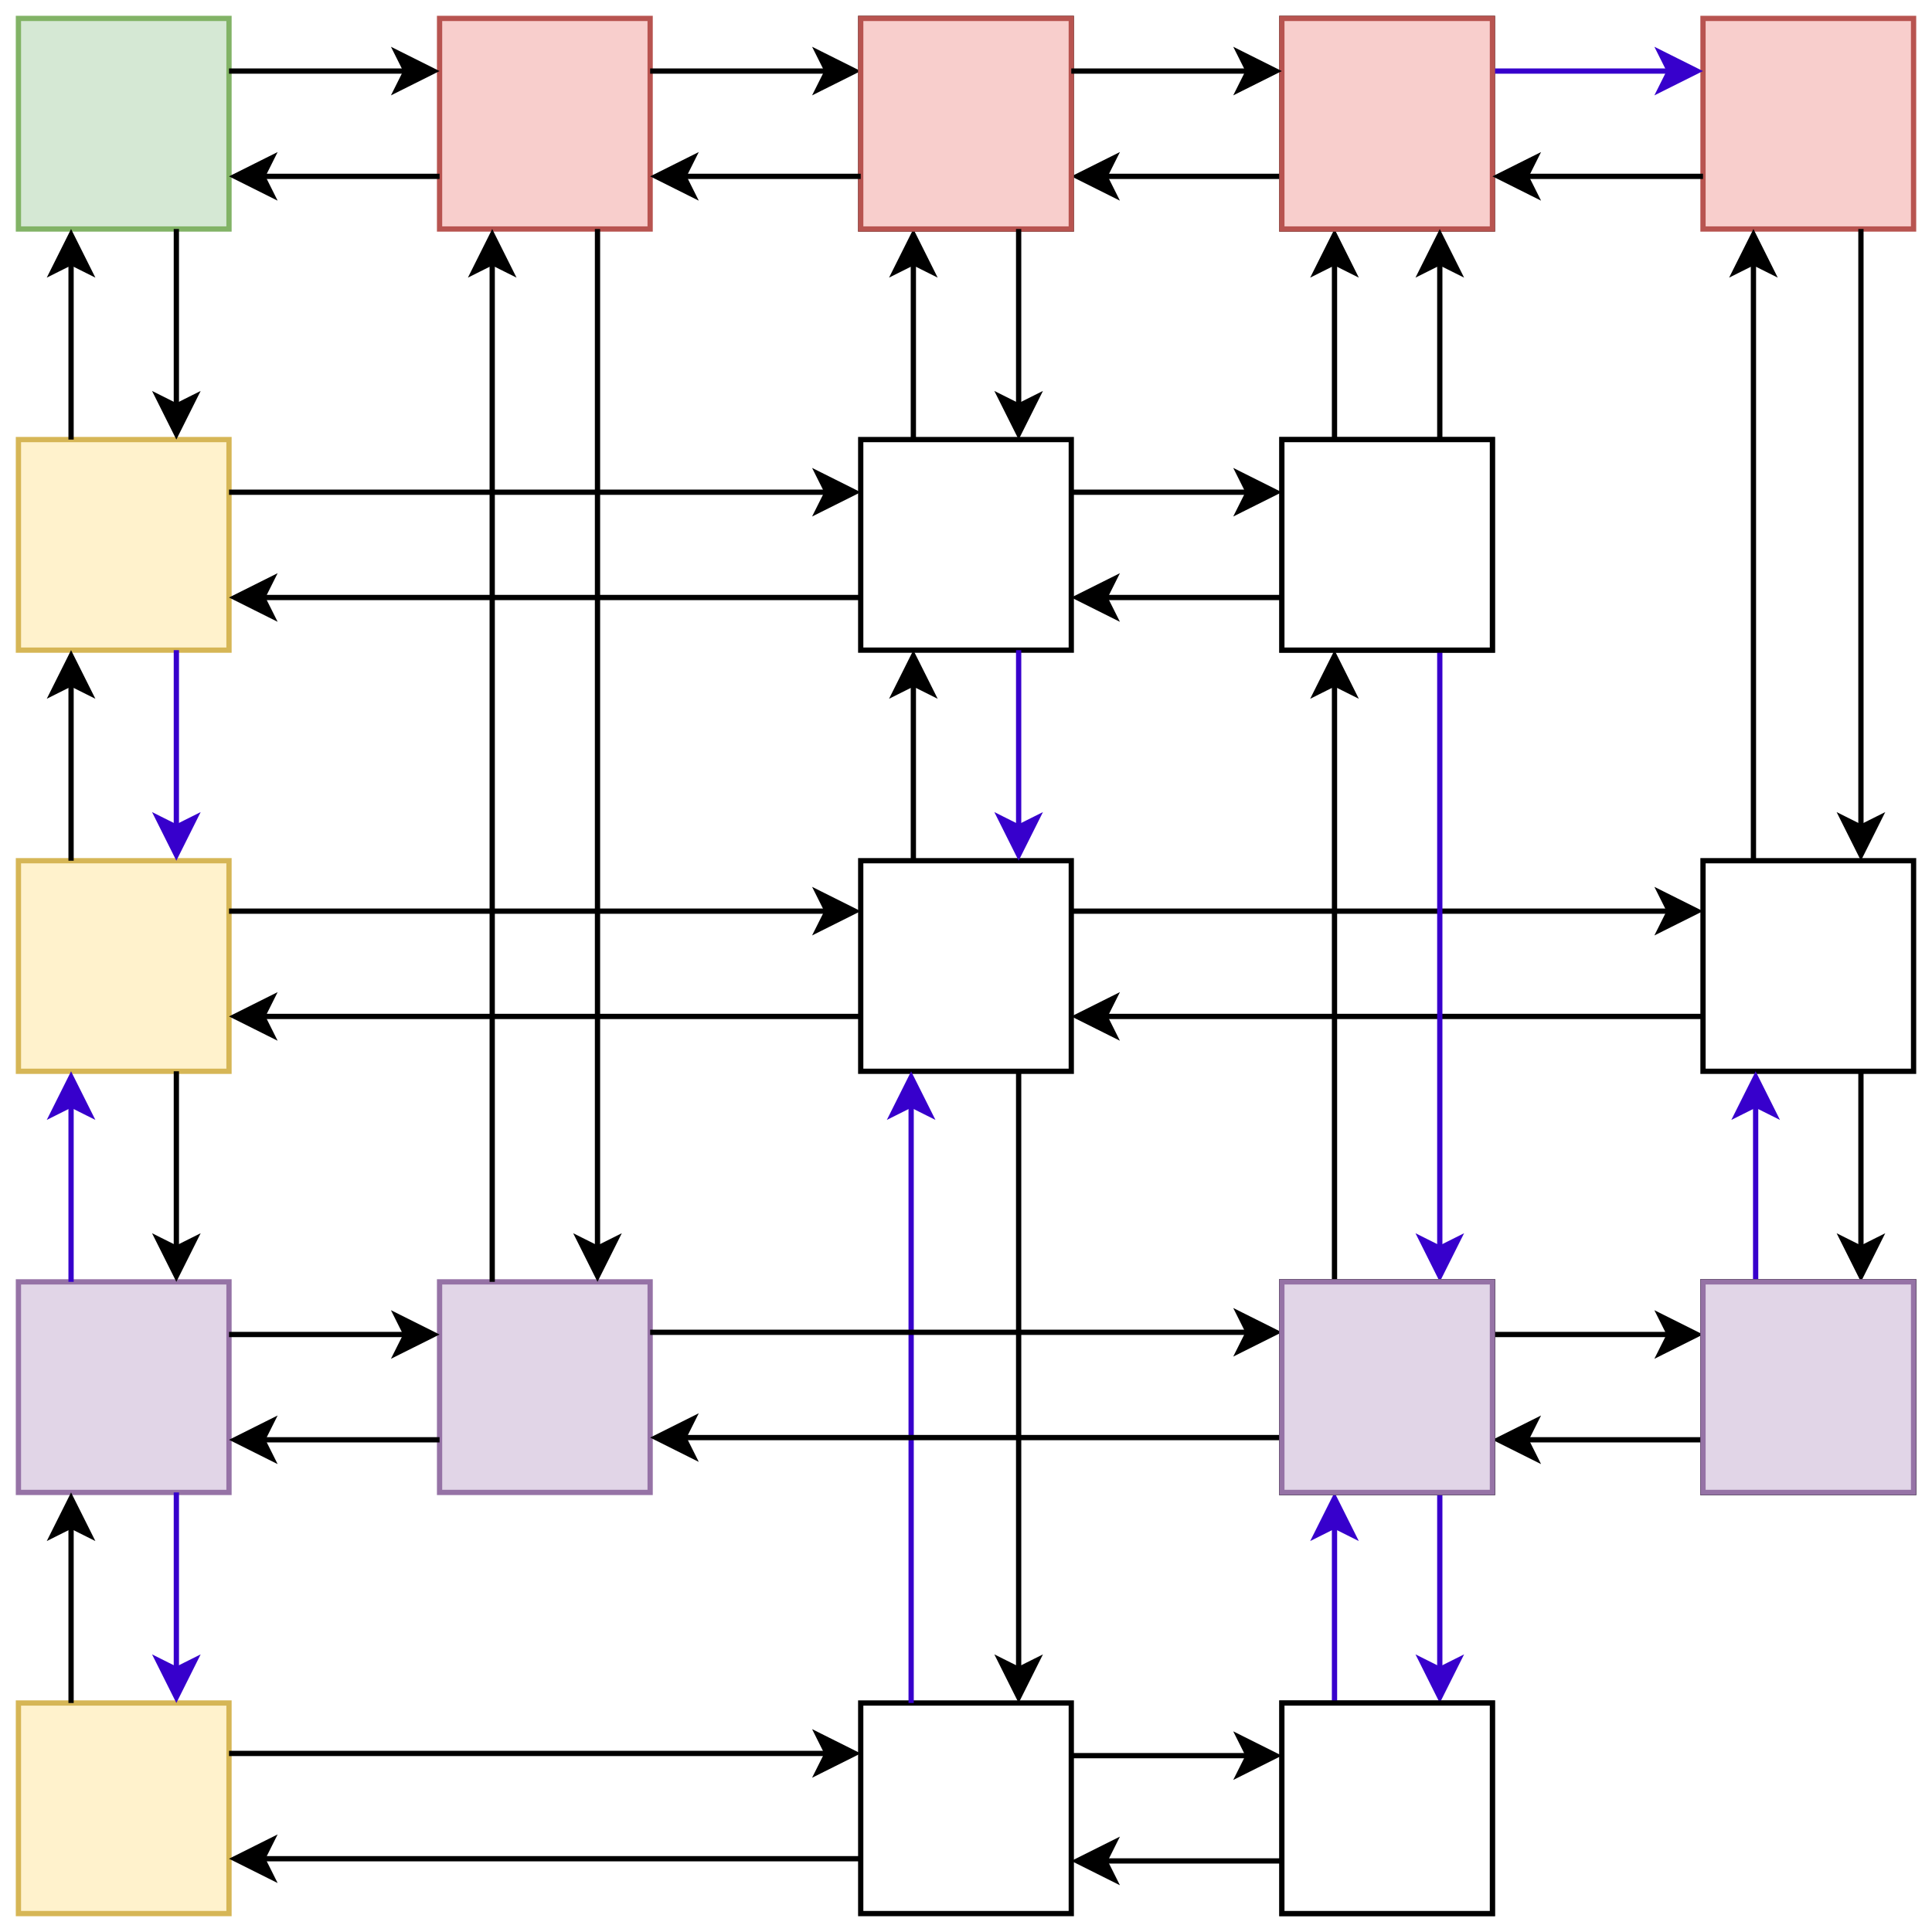 <svg xmlns="http://www.w3.org/2000/svg" xmlns:xlink="http://www.w3.org/1999/xlink" version="1.1" width="367" height="367" viewBox="-0.5 -0.5 367 367" content="&lt;mxfile host=&quot;96a5f29c-d6ea-4355-83ca-4e7d48ac2574&quot; modified=&quot;2020-11-08T13:52:11.285Z&quot; agent=&quot;5.0 (Windows NT 10.0; Win64; x64) AppleWebKit/537.36 (KHTML, like Gecko) Code/1.48.2 Chrome/78.0.39.130 Electron/7.3.2 Safari/537.36&quot; etag=&quot;Jf00xuNsDfomcEz4VgVZ&quot; version=&quot;13.6.5&quot;&gt;&lt;diagram id=&quot;1wAz6aRcreF62r34UKbt&quot; name=&quot;第 1 页&quot;&gt;7Z1Lc6M4EIB/ja8pEIjHcTezj8tUbVUOu3NkjBxTS0wKk8TZX784IAxCiRXcEi3iTNWUEQbbra+71a2WWHm3D4c/yuRx+71IWb4iTnpYed9WhIQ+rf8/Nrw2DTQMm4b7MkubJvfUcJf9x9pGp219ylK2H7yxKoq8yh6Hjetit2PratCWlGXxMnzbpsiHn/qY3LNRw906ycetf2dptW1aIxKe2v9k2f2Wf7IbxM2Zh4S/uf0l+22SFi+9u3q/rbzbsiiq5tXD4ZblR9lxuTTX/f7O2e6LlWxXqVxAmguek/yp/W3t96pe+Y8ti6ddyo7vd1bery/brGJ3j8n6ePal7t26bVs95PWRW7/cZHl+W+RF+Xatl1IWpX7dvq/K4l/WOxORn14Q1GfG37j9Ec+srNhBFE2NFCseWFW+1m/hZ4NWmi1OLpfuy6lz/LZp2+sX3pa0ONx3dz5JrH7RCk0uwFCvADebDVmvZQJMg58B1SRA4pgToKsgQbZLfzmqbX20zpP9PlsPhVb/8vL1n6OAbwjlxz/6J78dWvE3R6/86JBV/evqwx+9U6erjgf8oncFvi+eyjUbcFEl5T2rBrrG0oFxGXdKT+hUInTeVrI8qbLnoUmS9UT7CX8VWf19uz73hD73iNCZza9pr+qbEOFGvivAEwo3amQwutEbGN3PVmMl1qxt0ZrJte1nRH36Yeera1unNjOYKxIAapvbVzXnJqSq2tZXtfayy7SNg3FVN0h1A3duAMrTyW0O5Ynwy8Ok6yYK5thC1827eWBMQlTWhBIga0JDY9bE8yBpGboeoup63IHrIRNdD2IySCTYR2+qn4nNkUHx2VXfmc/PeAqDtIuGufT4TzbMDd7+jlcUu6rX3vzpkaxJj+UtM9jkwPTtElcqJHYpcIA8VkDN2SXQ8Q0aj8VpQUKGGBl1WV7EYxluixYWRiMjA2yUO0JMHBQBkkGWSQYub6KNDJfqI0Mh/sGfvPTF+MLguNi3zh8LXRQkjrPZyLrICx3n9lbVg3OUkGijLya0p8acBsd21D3PkoUTd5E5baSg+Zyec+uCIqVYKuzHUu4c2shRQqKNrpi4ETt76kyDp883UuiJPQDdGmXWDepWoGCdvoZuxah0yxMd1FTdEmNVjboVINQtcRRpUrdCX6/nZ25KWShDPw5CL9Hk+btAxoQEFfL1uLKogNZpUOTj47JOAhOdln3WOrmidRLDazjrFGouoDOjjWJJj0lt5J1sT1T8Kd3qjwZCXHOtYPomjrR9ffnJCHJkiSc/GUrqLZdqnU3SgrACTJw/NmlrY4JQHtGM8oDNAdk7EuRgILE1QQRla2JjI8EYNKqYdRzT90LIyBBz9Z6YYp+aq9foheJlFq0jI0Os0JluM0TEYn1kLHL5VSdAEx4ctobb3kxzjCu2FGdxulHvpdECFcurAJdnOQgLecVpHJPK5XJZf41KXrOiVQjFvoTh6iBDYrm6geCllkscYeq0XO4yF6dgY2OUAxOnPafOn2plQ2HC0MLwAxsbYk0nDSayMYJM44J02CUCaBaUyNLpfI01Elw8sTpp6rKBUXG4yB0gLj5oXQ+euboxLXwR7ZWWC2iBHOLicTyy9dW4gm87abFuLkaJlkhiXJCtU7ITl69cxIUFHBLf0GjQ5f7UilLJvTRO1rk+6ErqWUcySGAg4rr46NShn4fBuXF6f+7ZO0OiobBNjiXDFiRofNydnjMdFBE62b0g0bBuBR92NMQO9P1jB/ZY8XVYkHOfAogMl9PVmpixJn4AA9AIzDP3hURmOVkWJMiIu0p5QJD4zoeOzSAyy0m1IEHmTNdGQFZGBPPMfSGRWc6UIRJkRumPCyIgP5oxAqLLmTFEgsbH3XlJBDTamFdvBEStS7vhR2OU+CKTS1fH93I15mCp7vJVI1sCzbkls0uh92SeZ1elGXcb7QBfwEBmMM3YNGEuYbBwT3g3WE6kNKiGohaUvFjJi3XbRKnxInniBPLl6XbgAhE6Ten1yYwp4cJTkhatT7cDF4hwakpUNDkGU8Iltm87AztwgVxJatuikXM7xkdX93U5YBBlMYj2NcC2SEAbFKNVSpBQQBbE4BkCB5IhMLI17XbaEIwbNs740JZuNzrMAjG69jVc5iZevIJ9kIKhyBaS2GhRQgLpgNBkeOU5uyswAMDoTNqpz1KGALOUA2BkQ5YrMBDAQFY84BniUhkvDq5n4djJC2wZBBZepB4J21JYK3mBTdxhWdwosy9XXABwgX3OJxbzQsa0XHO2l8MCm55DY1tkU45XWi6mxboNE5VokeVeeLR0xWU6LipPZ5iQuxwlKiUd/H7ucsYdw12VBxAYF8iMW8q7EQEWyNQnoFjMlOZHqxoSoTkK68OyKKq+WatlsP1epOz4jv8B&lt;/diagram&gt;&lt;/mxfile&gt;"><defs><filter id="dropShadow"><feGaussianBlur in="SourceAlpha" stdDeviation="1.7" result="blur"/><feOffset in="blur" dx="3" dy="3" result="offsetBlur"/><feFlood flood-color="#3D4574" flood-opacity="0.4" result="offsetColor"/><feComposite in="offsetColor" in2="offsetBlur" operator="in" result="offsetBlur"/><feBlend in="SourceGraphic" in2="offsetBlur"/></filter></defs><g filter="url(#dropShadow)"><rect x="0" y="0" width="40" height="40" fill="#d5e8d4" stroke="#82b366" pointer-events="all"/><rect x="0" y="80" width="40" height="40" fill="#fff2cc" stroke="#d6b656" pointer-events="all"/><path d="M 10 80 L 10 46.37" fill="none" stroke="#000000" stroke-miterlimit="10" pointer-events="stroke"/><path d="M 10 41.12 L 13.5 48.12 L 10 46.37 L 6.5 48.12 Z" fill="#000000" stroke="#000000" stroke-miterlimit="10" pointer-events="all"/><rect x="80" y="0" width="40" height="40" fill="#f8cecc" stroke="#b85450" pointer-events="all"/><path d="M 80 30 L 46.37 30" fill="none" stroke="#000000" stroke-miterlimit="10" pointer-events="stroke"/><path d="M 41.12 30 L 48.12 26.5 L 46.37 30 L 48.12 33.5 Z" fill="#000000" stroke="#000000" stroke-miterlimit="10" pointer-events="all"/><rect x="160" y="0" width="40" height="40" fill="#ffffff" stroke="#000000" pointer-events="all"/><rect x="160" y="80" width="40" height="40" fill="#ffffff" stroke="#000000" pointer-events="all"/><path d="M 170 80 L 170 46.37" fill="none" stroke="#000000" stroke-miterlimit="10" pointer-events="stroke"/><path d="M 170 41.12 L 173.5 48.12 L 170 46.37 L 166.5 48.12 Z" fill="#000000" stroke="#000000" stroke-miterlimit="10" pointer-events="all"/><path d="M 120 10 L 153.63 10" fill="none" stroke="#000000" stroke-miterlimit="10" pointer-events="stroke"/><path d="M 158.88 10 L 151.88 13.5 L 153.63 10 L 151.88 6.5 Z" fill="#000000" stroke="#000000" stroke-miterlimit="10" pointer-events="all"/><rect x="240" y="0" width="40" height="40" fill="#ffffff" stroke="#000000" pointer-events="all"/><rect x="240" y="80" width="40" height="40" fill="#f5f5f5" stroke="#666666" pointer-events="all"/><path d="M 250 80 L 250 46.37" fill="none" stroke="#000000" stroke-miterlimit="10" pointer-events="stroke"/><path d="M 250 41.12 L 253.5 48.12 L 250 46.37 L 246.5 48.12 Z" fill="#000000" stroke="#000000" stroke-miterlimit="10" pointer-events="all"/><path d="M 200 90 L 233.63 90" fill="none" stroke="#000000" stroke-miterlimit="10" pointer-events="stroke"/><path d="M 238.88 90 L 231.88 93.5 L 233.63 90 L 231.88 86.5 Z" fill="#000000" stroke="#000000" stroke-miterlimit="10" pointer-events="all"/><path d="M 240 110 L 206.37 110" fill="none" stroke="#000000" stroke-miterlimit="10" pointer-events="stroke"/><path d="M 201.12 110 L 208.12 106.5 L 206.37 110 L 208.12 113.5 Z" fill="#000000" stroke="#000000" stroke-miterlimit="10" pointer-events="all"/><path d="M 240 30 L 206.37 30" fill="none" stroke="#000000" stroke-miterlimit="10" pointer-events="stroke"/><path d="M 201.12 30 L 208.12 26.5 L 206.37 30 L 208.12 33.5 Z" fill="#000000" stroke="#000000" stroke-miterlimit="10" pointer-events="all"/><rect x="320" y="0" width="40" height="40" fill="#f8cecc" stroke="#b85450" pointer-events="all"/><path d="M 280 10 L 313.63 10" fill="none" stroke="#3700cc" stroke-miterlimit="10" pointer-events="stroke"/><path d="M 318.88 10 L 311.88 13.5 L 313.63 10 L 311.88 6.5 Z" fill="#3700cc" stroke="#3700cc" stroke-miterlimit="10" pointer-events="all"/><rect x="0" y="160" width="40" height="40" fill="#fff2cc" stroke="#d6b656" pointer-events="all"/><path d="M 30 120 L 30 153.63" fill="none" stroke="#3700cc" stroke-miterlimit="10" pointer-events="stroke"/><path d="M 30 158.88 L 26.5 151.88 L 30 153.63 L 33.5 151.88 Z" fill="#3700cc" stroke="#3700cc" stroke-miterlimit="10" pointer-events="all"/><rect x="160" y="160" width="40" height="40" fill="#ffffff" stroke="#000000" pointer-events="all"/><path d="M 190 120 L 190 153.63" fill="none" stroke="#3700cc" stroke-miterlimit="10" pointer-events="stroke"/><path d="M 190 158.88 L 186.5 151.88 L 190 153.63 L 193.5 151.88 Z" fill="#3700cc" stroke="#3700cc" stroke-miterlimit="10" pointer-events="all"/><rect x="320" y="160" width="40" height="40" fill="#ffffff" stroke="#000000" pointer-events="all"/><rect x="0" y="240" width="40" height="40" fill="#e1d5e7" stroke="#9673a6" pointer-events="all"/><path d="M 10 240 L 10 206.37" fill="none" stroke="#3700cc" stroke-miterlimit="10" pointer-events="stroke"/><path d="M 10 201.12 L 13.5 208.12 L 10 206.37 L 6.5 208.12 Z" fill="#3700cc" stroke="#3700cc" stroke-miterlimit="10" pointer-events="all"/><rect x="80" y="240" width="40" height="40" fill="#e1d5e7" stroke="#9673a6" pointer-events="all"/><path d="M 40 250 L 73.63 250" fill="none" stroke="#000000" stroke-miterlimit="10" pointer-events="stroke"/><path d="M 78.88 250 L 71.88 253.5 L 73.63 250 L 71.88 246.5 Z" fill="#000000" stroke="#000000" stroke-miterlimit="10" pointer-events="all"/><path d="M 80 270 L 46.37 270" fill="none" stroke="#000000" stroke-miterlimit="10" pointer-events="stroke"/><path d="M 41.12 270 L 48.12 266.5 L 46.37 270 L 48.12 273.5 Z" fill="#000000" stroke="#000000" stroke-miterlimit="10" pointer-events="all"/><rect x="240" y="240" width="40" height="40" fill="#ffffff" stroke="#000000" pointer-events="all"/><rect x="320" y="240" width="40" height="40" fill="#ffffff" stroke="#000000" pointer-events="all"/><path d="M 330 240 L 330 206.37" fill="none" stroke="#3700cc" stroke-miterlimit="10" pointer-events="stroke"/><path d="M 330 201.12 L 333.5 208.12 L 330 206.37 L 326.5 208.12 Z" fill="#3700cc" stroke="#3700cc" stroke-miterlimit="10" pointer-events="all"/><path d="M 280 250 L 313.63 250" fill="none" stroke="#000000" stroke-miterlimit="10" pointer-events="stroke"/><path d="M 318.88 250 L 311.88 253.5 L 313.63 250 L 311.88 246.5 Z" fill="#000000" stroke="#000000" stroke-miterlimit="10" pointer-events="all"/><path d="M 320 270 L 286.37 270" fill="none" stroke="#000000" stroke-miterlimit="10" pointer-events="stroke"/><path d="M 281.12 270 L 288.12 266.5 L 286.37 270 L 288.12 273.5 Z" fill="#000000" stroke="#000000" stroke-miterlimit="10" pointer-events="all"/><rect x="0" y="320" width="40" height="40" fill="#fff2cc" stroke="#d6b656" pointer-events="all"/><path d="M 30 280 L 30 313.63" fill="none" stroke="#3700cc" stroke-miterlimit="10" pointer-events="stroke"/><path d="M 30 318.88 L 26.5 311.88 L 30 313.63 L 33.5 311.88 Z" fill="#3700cc" stroke="#3700cc" stroke-miterlimit="10" pointer-events="all"/><rect x="160" y="320" width="40" height="40" fill="#ffffff" stroke="#000000" pointer-events="all"/><rect x="240" y="320" width="40" height="40" fill="#f5f5f5" stroke="#666666" pointer-events="all"/><path d="M 270 280 L 270 313.63" fill="none" stroke="#3700cc" stroke-miterlimit="10" pointer-events="stroke"/><path d="M 270 318.88 L 266.5 311.88 L 270 313.63 L 273.5 311.88 Z" fill="#3700cc" stroke="#3700cc" stroke-miterlimit="10" pointer-events="all"/><path d="M 200 330 L 233.63 330" fill="none" stroke="#000000" stroke-miterlimit="10" pointer-events="stroke"/><path d="M 238.88 330 L 231.88 333.5 L 233.63 330 L 231.88 326.5 Z" fill="#000000" stroke="#000000" stroke-miterlimit="10" pointer-events="all"/><path d="M 240 350 L 206.37 350" fill="none" stroke="#000000" stroke-miterlimit="10" pointer-events="stroke"/><path d="M 201.12 350 L 208.12 346.5 L 206.37 350 L 208.12 353.5 Z" fill="#000000" stroke="#000000" stroke-miterlimit="10" pointer-events="all"/><path d="M 90 240 L 90 46.37" fill="none" stroke="#000000" stroke-miterlimit="10" pointer-events="stroke"/><path d="M 90 41.12 L 93.5 48.12 L 90 46.37 L 86.5 48.12 Z" fill="#000000" stroke="#000000" stroke-miterlimit="10" pointer-events="all"/><path d="M 40 90 L 153.63 90" fill="none" stroke="#000000" stroke-miterlimit="10" pointer-events="stroke"/><path d="M 158.88 90 L 151.88 93.5 L 153.63 90 L 151.88 86.5 Z" fill="#000000" stroke="#000000" stroke-miterlimit="10" pointer-events="all"/><path d="M 160 110 L 46.37 110" fill="none" stroke="#000000" stroke-miterlimit="10" pointer-events="stroke"/><path d="M 41.12 110 L 48.12 106.5 L 46.37 110 L 48.12 113.5 Z" fill="#000000" stroke="#000000" stroke-miterlimit="10" pointer-events="all"/><path d="M 250 240 L 250 126.37" fill="none" stroke="#000000" stroke-miterlimit="10" pointer-events="stroke"/><path d="M 250 121.12 L 253.5 128.12 L 250 126.37 L 246.5 128.12 Z" fill="#000000" stroke="#000000" stroke-miterlimit="10" pointer-events="all"/><path d="M 169.58 320 L 169.58 206.37" fill="none" stroke="#3700cc" stroke-miterlimit="10" pointer-events="stroke"/><path d="M 169.58 201.12 L 173.08 208.12 L 169.58 206.37 L 166.08 208.12 Z" fill="#3700cc" stroke="#3700cc" stroke-miterlimit="10" pointer-events="all"/><path d="M 40 169.58 L 153.63 169.58" fill="none" stroke="#000000" stroke-miterlimit="10" pointer-events="stroke"/><path d="M 158.88 169.58 L 151.88 173.08 L 153.63 169.58 L 151.88 166.08 Z" fill="#000000" stroke="#000000" stroke-miterlimit="10" pointer-events="all"/><path d="M 160 189.58 L 46.37 189.58" fill="none" stroke="#000000" stroke-miterlimit="10" pointer-events="stroke"/><path d="M 41.12 189.58 L 48.12 186.08 L 46.37 189.58 L 48.12 193.08 Z" fill="#000000" stroke="#000000" stroke-miterlimit="10" pointer-events="all"/><path d="M 40 329.58 L 153.63 329.58" fill="none" stroke="#000000" stroke-miterlimit="10" pointer-events="stroke"/><path d="M 158.88 329.58 L 151.88 333.08 L 153.63 329.58 L 151.88 326.08 Z" fill="#000000" stroke="#000000" stroke-miterlimit="10" pointer-events="all"/><path d="M 160 349.58 L 46.37 349.58" fill="none" stroke="#000000" stroke-miterlimit="10" pointer-events="stroke"/><path d="M 41.12 349.58 L 48.12 346.08 L 46.37 349.58 L 48.12 353.08 Z" fill="#000000" stroke="#000000" stroke-miterlimit="10" pointer-events="all"/><path d="M 120 249.58 L 233.63 249.58" fill="none" stroke="#000000" stroke-miterlimit="10" pointer-events="stroke"/><path d="M 238.88 249.58 L 231.88 253.08 L 233.63 249.58 L 231.88 246.08 Z" fill="#000000" stroke="#000000" stroke-miterlimit="10" pointer-events="all"/><path d="M 240 269.58 L 126.37 269.58" fill="none" stroke="#000000" stroke-miterlimit="10" pointer-events="stroke"/><path d="M 121.12 269.58 L 128.12 266.08 L 126.37 269.58 L 128.12 273.08 Z" fill="#000000" stroke="#000000" stroke-miterlimit="10" pointer-events="all"/><path d="M 200 169.58 L 313.63 169.58" fill="none" stroke="#000000" stroke-miterlimit="10" pointer-events="stroke"/><path d="M 318.88 169.58 L 311.88 173.08 L 313.63 169.58 L 311.88 166.08 Z" fill="#000000" stroke="#000000" stroke-miterlimit="10" pointer-events="all"/><path d="M 320 189.58 L 206.37 189.58" fill="none" stroke="#000000" stroke-miterlimit="10" pointer-events="stroke"/><path d="M 201.12 189.58 L 208.12 186.08 L 206.37 189.58 L 208.12 193.08 Z" fill="#000000" stroke="#000000" stroke-miterlimit="10" pointer-events="all"/><path d="M 329.58 160 L 329.58 46.37" fill="none" stroke="#000000" stroke-miterlimit="10" pointer-events="stroke"/><path d="M 329.58 41.12 L 333.08 48.12 L 329.58 46.37 L 326.08 48.12 Z" fill="#000000" stroke="#000000" stroke-miterlimit="10" pointer-events="all"/><rect x="160" y="0" width="40" height="40" fill="#f8cecc" stroke="#b85450" pointer-events="all"/><rect x="240" y="0" width="40" height="40" fill="#f8cecc" stroke="#b85450" pointer-events="all"/><path d="M 40 10 L 73.63 10" fill="none" stroke="#000000" stroke-miterlimit="10" pointer-events="stroke"/><path d="M 78.88 10 L 71.88 13.5 L 73.63 10 L 71.88 6.5 Z" fill="#000000" stroke="#000000" stroke-miterlimit="10" pointer-events="all"/><path d="M 160 30 L 126.37 30" fill="none" stroke="#000000" stroke-miterlimit="10" pointer-events="stroke"/><path d="M 121.12 30 L 128.12 26.5 L 126.37 30 L 128.12 33.5 Z" fill="#000000" stroke="#000000" stroke-miterlimit="10" pointer-events="all"/><path d="M 110 40 L 110 233.63" fill="none" stroke="#000000" stroke-miterlimit="10" pointer-events="stroke"/><path d="M 110 238.88 L 106.5 231.88 L 110 233.63 L 113.5 231.88 Z" fill="#000000" stroke="#000000" stroke-miterlimit="10" pointer-events="all"/><path d="M 30 200 L 30 233.63" fill="none" stroke="#000000" stroke-miterlimit="10" pointer-events="stroke"/><path d="M 30 238.88 L 26.5 231.88 L 30 233.63 L 33.5 231.88 Z" fill="#000000" stroke="#000000" stroke-miterlimit="10" pointer-events="all"/><path d="M 10 320 L 10 286.37" fill="none" stroke="#000000" stroke-miterlimit="10" pointer-events="stroke"/><path d="M 10 281.12 L 13.5 288.12 L 10 286.37 L 6.5 288.12 Z" fill="#000000" stroke="#000000" stroke-miterlimit="10" pointer-events="all"/><path d="M 270 120 L 270 233.63" fill="none" stroke="#3700cc" stroke-miterlimit="10" pointer-events="stroke"/><path d="M 270 238.88 L 266.5 231.88 L 270 233.63 L 273.5 231.88 Z" fill="#3700cc" stroke="#3700cc" stroke-miterlimit="10" pointer-events="all"/><path d="M 250 320 L 250 286.37" fill="none" stroke="#3700cc" stroke-miterlimit="10" pointer-events="stroke"/><path d="M 250 281.12 L 253.5 288.12 L 250 286.37 L 246.5 288.12 Z" fill="#3700cc" stroke="#3700cc" stroke-miterlimit="10" pointer-events="all"/><path d="M 350 200 L 350 233.63" fill="none" stroke="#000000" stroke-miterlimit="10" pointer-events="stroke"/><path d="M 350 238.88 L 346.5 231.88 L 350 233.63 L 353.5 231.88 Z" fill="#000000" stroke="#000000" stroke-miterlimit="10" pointer-events="all"/><rect x="240" y="80" width="40" height="40" fill="#ffffff" stroke="#000000" pointer-events="all"/><rect x="240" y="320" width="40" height="40" fill="#ffffff" stroke="#000000" pointer-events="all"/><path d="M 320 30 L 286.37 30" fill="none" stroke="#000000" stroke-miterlimit="10" pointer-events="stroke"/><path d="M 281.12 30 L 288.12 26.5 L 286.37 30 L 288.12 33.5 Z" fill="#000000" stroke="#000000" stroke-miterlimit="10" pointer-events="all"/><path d="M 200 10 L 233.63 10" fill="none" stroke="#000000" stroke-miterlimit="10" pointer-events="stroke"/><path d="M 238.88 10 L 231.88 13.5 L 233.63 10 L 231.88 6.5 Z" fill="#000000" stroke="#000000" stroke-miterlimit="10" pointer-events="all"/><path d="M 270 80 L 270 46.37" fill="none" stroke="#000000" stroke-miterlimit="10" pointer-events="stroke"/><path d="M 270 41.12 L 273.5 48.12 L 270 46.37 L 266.5 48.12 Z" fill="#000000" stroke="#000000" stroke-miterlimit="10" pointer-events="all"/><path d="M 190 200 L 190 313.63" fill="none" stroke="#000000" stroke-miterlimit="10" pointer-events="stroke"/><path d="M 190 318.88 L 186.5 311.88 L 190 313.63 L 193.5 311.88 Z" fill="#000000" stroke="#000000" stroke-miterlimit="10" pointer-events="all"/><path d="M 190 40 L 190 73.63" fill="none" stroke="#000000" stroke-miterlimit="10" pointer-events="stroke"/><path d="M 190 78.88 L 186.5 71.88 L 190 73.63 L 193.5 71.88 Z" fill="#000000" stroke="#000000" stroke-miterlimit="10" pointer-events="all"/><path d="M 170 160 L 170 126.37" fill="none" stroke="#000000" stroke-miterlimit="10" pointer-events="stroke"/><path d="M 170 121.12 L 173.5 128.12 L 170 126.37 L 166.5 128.12 Z" fill="#000000" stroke="#000000" stroke-miterlimit="10" pointer-events="all"/><path d="M 30 40 L 30 73.63" fill="none" stroke="#000000" stroke-miterlimit="10" pointer-events="stroke"/><path d="M 30 78.88 L 26.5 71.88 L 30 73.63 L 33.5 71.88 Z" fill="#000000" stroke="#000000" stroke-miterlimit="10" pointer-events="all"/><path d="M 10 160 L 10 126.37" fill="none" stroke="#000000" stroke-miterlimit="10" pointer-events="stroke"/><path d="M 10 121.12 L 13.5 128.12 L 10 126.37 L 6.5 128.12 Z" fill="#000000" stroke="#000000" stroke-miterlimit="10" pointer-events="all"/><path d="M 350 40 L 350 153.63" fill="none" stroke="#000000" stroke-miterlimit="10" pointer-events="stroke"/><path d="M 350 158.88 L 346.5 151.88 L 350 153.63 L 353.5 151.88 Z" fill="#000000" stroke="#000000" stroke-miterlimit="10" pointer-events="all"/><rect x="320" y="240" width="40" height="40" fill="#ffffff" stroke="#000000" pointer-events="all"/><rect x="240" y="240" width="40" height="40" fill="#ffffff" stroke="#000000" pointer-events="all"/><rect x="320" y="240" width="40" height="40" fill="#e1d5e7" stroke="#9673a6" pointer-events="all"/><rect x="240" y="240" width="40" height="40" fill="#e1d5e7" stroke="#9673a6" pointer-events="all"/></g></svg>